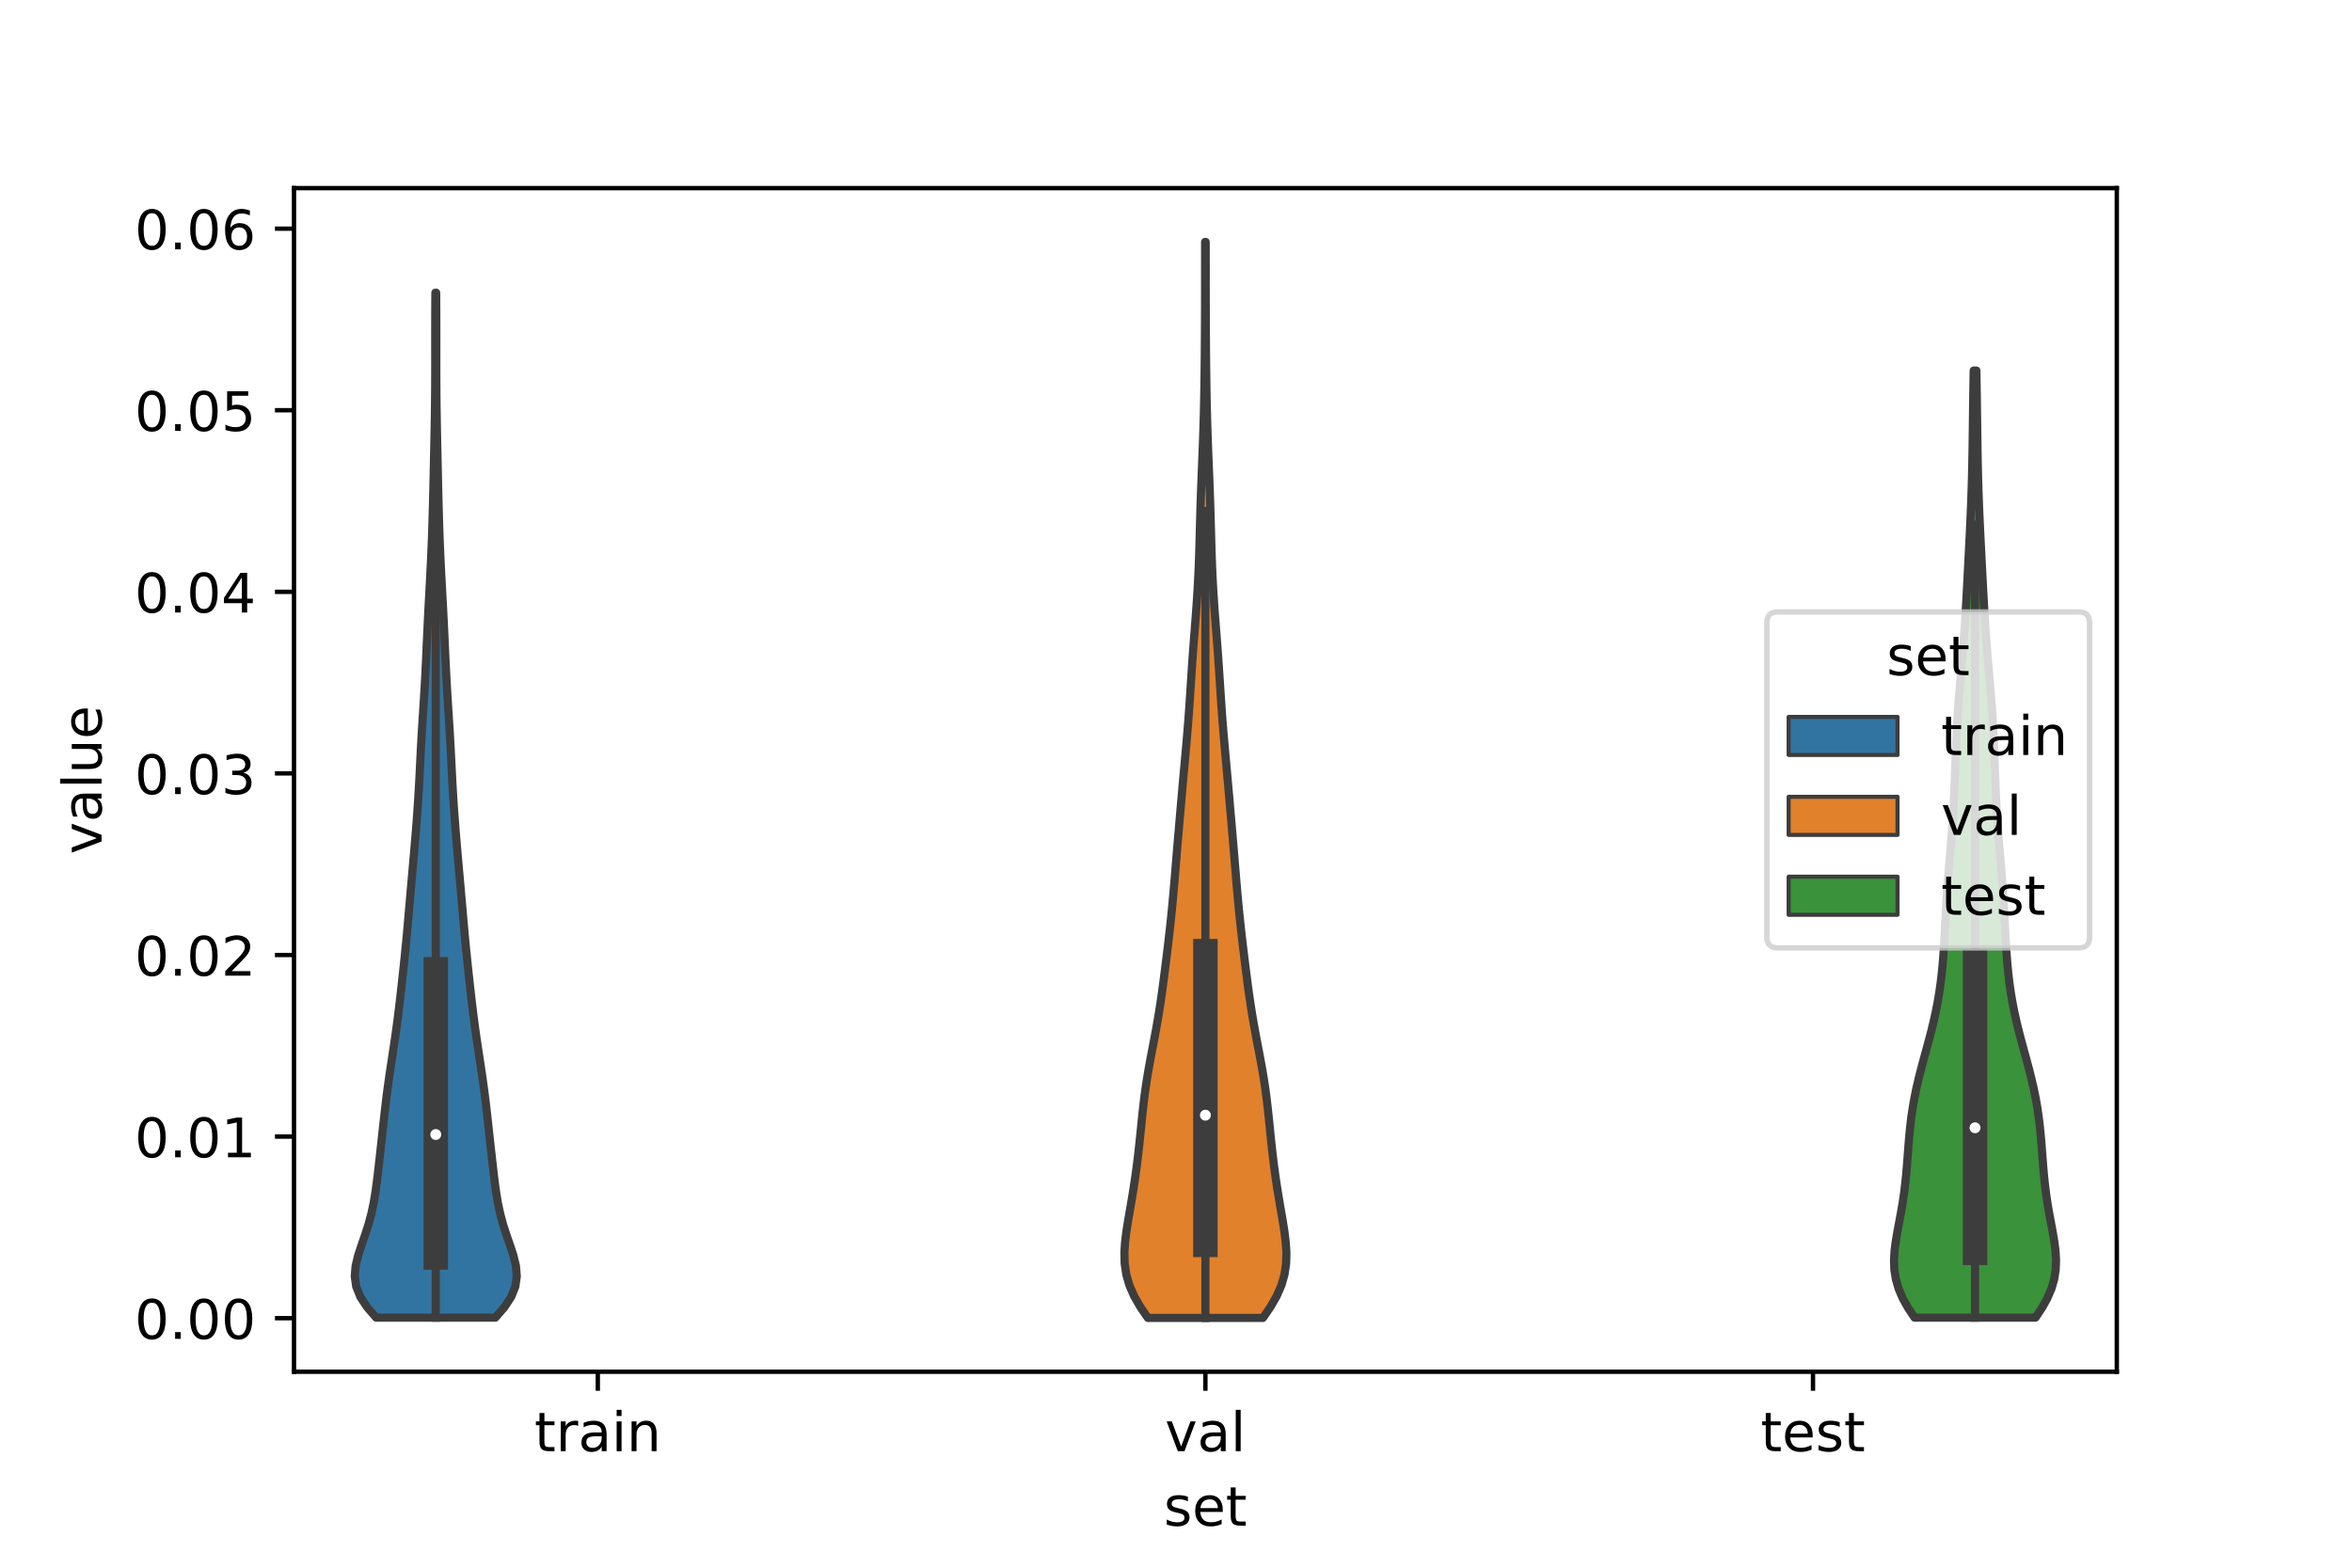 <?xml version="1.0" encoding="utf-8" standalone="no"?>
<!DOCTYPE svg PUBLIC "-//W3C//DTD SVG 1.1//EN"
  "http://www.w3.org/Graphics/SVG/1.1/DTD/svg11.dtd">
<!-- Created with matplotlib (https://matplotlib.org/) -->
<svg height="288pt" version="1.1" viewBox="0 0 432 288" width="432pt" xmlns="http://www.w3.org/2000/svg" xmlns:xlink="http://www.w3.org/1999/xlink">
 <defs>
  <style type="text/css">*{stroke-linecap:butt;stroke-linejoin:round;}</style>
 </defs>
 <g id="figure_1">
  <g id="patch_1">
   <path d="M 0 288 
L 432 288 
L 432 0 
L 0 0 
z
" style="fill:#ffffff;"/>
  </g>
  <g id="axes_1">
   <g id="patch_2">
    <path d="M 54 252 
L 388.8 252 
L 388.8 34.56 
L 54 34.56 
z
" style="fill:#ffffff;"/>
   </g>
   <g id="PolyCollection_1">
    <defs>
     <path d="M 90.984 -45.935 
L 69.096 -45.935 
L 67.446 -47.837 
L 66.193 -49.739 
L 65.429 -51.641 
L 65.16 -53.543 
L 65.318 -55.445 
L 65.778 -57.347 
L 66.403 -59.248 
L 67.065 -61.15 
L 67.676 -63.052 
L 68.19 -64.954 
L 68.601 -66.856 
L 68.924 -68.758 
L 69.189 -70.66 
L 69.421 -72.562 
L 69.639 -74.464 
L 69.851 -76.366 
L 70.061 -78.268 
L 70.269 -80.17 
L 70.477 -82.072 
L 70.69 -83.974 
L 70.914 -85.876 
L 71.156 -87.778 
L 71.417 -89.68 
L 71.695 -91.582 
L 71.984 -93.484 
L 72.274 -95.386 
L 72.556 -97.288 
L 72.824 -99.19 
L 73.075 -101.092 
L 73.31 -102.994 
L 73.533 -104.896 
L 73.747 -106.798 
L 73.956 -108.7 
L 74.161 -110.602 
L 74.358 -112.504 
L 74.548 -114.406 
L 74.728 -116.308 
L 74.899 -118.21 
L 75.065 -120.112 
L 75.23 -122.014 
L 75.396 -123.916 
L 75.564 -125.818 
L 75.733 -127.72 
L 75.902 -129.622 
L 76.068 -131.524 
L 76.23 -133.426 
L 76.386 -135.328 
L 76.535 -137.23 
L 76.674 -139.132 
L 76.802 -141.034 
L 76.918 -142.936 
L 77.022 -144.838 
L 77.119 -146.74 
L 77.213 -148.642 
L 77.31 -150.544 
L 77.414 -152.446 
L 77.527 -154.348 
L 77.647 -156.25 
L 77.77 -158.152 
L 77.89 -160.054 
L 78.005 -161.956 
L 78.11 -163.858 
L 78.206 -165.76 
L 78.295 -167.662 
L 78.381 -169.564 
L 78.467 -171.466 
L 78.556 -173.368 
L 78.65 -175.27 
L 78.75 -177.172 
L 78.853 -179.074 
L 78.956 -180.976 
L 79.057 -182.878 
L 79.151 -184.78 
L 79.237 -186.682 
L 79.314 -188.584 
L 79.382 -190.486 
L 79.443 -192.388 
L 79.497 -194.29 
L 79.546 -196.192 
L 79.592 -198.094 
L 79.636 -199.996 
L 79.677 -201.898 
L 79.718 -203.8 
L 79.759 -205.702 
L 79.798 -207.604 
L 79.835 -209.506 
L 79.868 -211.408 
L 79.896 -213.31 
L 79.917 -215.212 
L 79.931 -217.114 
L 79.939 -219.016 
L 79.942 -220.918 
L 79.941 -222.82 
L 79.94 -224.722 
L 79.94 -226.624 
L 79.942 -228.526 
L 79.948 -230.428 
L 79.956 -232.33 
L 79.968 -234.232 
L 80.112 -234.232 
L 80.112 -234.232 
L 80.124 -232.33 
L 80.132 -230.428 
L 80.138 -228.526 
L 80.14 -226.624 
L 80.14 -224.722 
L 80.139 -222.82 
L 80.138 -220.918 
L 80.141 -219.016 
L 80.149 -217.114 
L 80.163 -215.212 
L 80.184 -213.31 
L 80.212 -211.408 
L 80.245 -209.506 
L 80.282 -207.604 
L 80.321 -205.702 
L 80.362 -203.8 
L 80.403 -201.898 
L 80.444 -199.996 
L 80.488 -198.094 
L 80.534 -196.192 
L 80.583 -194.29 
L 80.637 -192.388 
L 80.698 -190.486 
L 80.766 -188.584 
L 80.843 -186.682 
L 80.929 -184.78 
L 81.023 -182.878 
L 81.124 -180.976 
L 81.227 -179.074 
L 81.33 -177.172 
L 81.43 -175.27 
L 81.524 -173.368 
L 81.613 -171.466 
L 81.699 -169.564 
L 81.785 -167.662 
L 81.874 -165.76 
L 81.97 -163.858 
L 82.075 -161.956 
L 82.19 -160.054 
L 82.31 -158.152 
L 82.433 -156.25 
L 82.553 -154.348 
L 82.666 -152.446 
L 82.77 -150.544 
L 82.867 -148.642 
L 82.961 -146.74 
L 83.058 -144.838 
L 83.162 -142.936 
L 83.278 -141.034 
L 83.406 -139.132 
L 83.545 -137.23 
L 83.694 -135.328 
L 83.85 -133.426 
L 84.012 -131.524 
L 84.178 -129.622 
L 84.347 -127.72 
L 84.516 -125.818 
L 84.684 -123.916 
L 84.85 -122.014 
L 85.015 -120.112 
L 85.181 -118.21 
L 85.352 -116.308 
L 85.532 -114.406 
L 85.722 -112.504 
L 85.919 -110.602 
L 86.124 -108.7 
L 86.333 -106.798 
L 86.547 -104.896 
L 86.77 -102.994 
L 87.005 -101.092 
L 87.256 -99.19 
L 87.524 -97.288 
L 87.806 -95.386 
L 88.096 -93.484 
L 88.385 -91.582 
L 88.663 -89.68 
L 88.924 -87.778 
L 89.166 -85.876 
L 89.39 -83.974 
L 89.603 -82.072 
L 89.811 -80.17 
L 90.019 -78.268 
L 90.229 -76.366 
L 90.441 -74.464 
L 90.659 -72.562 
L 90.891 -70.66 
L 91.156 -68.758 
L 91.479 -66.856 
L 91.89 -64.954 
L 92.404 -63.052 
L 93.015 -61.15 
L 93.677 -59.248 
L 94.302 -57.347 
L 94.762 -55.445 
L 94.92 -53.543 
L 94.651 -51.641 
L 93.887 -49.739 
L 92.634 -47.837 
L 90.984 -45.935 
z
" id="m27dd9575d5" style="stroke:#3d3d3d;stroke-width:1.5;"/>
    </defs>
    <g clip-path="url(#p4fba7ca735)">
     <use style="fill:#3274a1;stroke:#3d3d3d;stroke-width:1.5;" x="0" xlink:href="#m27dd9575d5" y="288"/>
    </g>
   </g>
   <g id="PolyCollection_2">
    <defs>
     <path d="M 231.968 -45.884 
L 210.832 -45.884 
L 209.463 -47.88 
L 208.315 -49.877 
L 207.443 -51.874 
L 206.867 -53.87 
L 206.573 -55.867 
L 206.52 -57.864 
L 206.65 -59.86 
L 206.902 -61.857 
L 207.221 -63.854 
L 207.564 -65.851 
L 207.905 -67.847 
L 208.228 -69.844 
L 208.526 -71.841 
L 208.797 -73.837 
L 209.043 -75.834 
L 209.266 -77.831 
L 209.473 -79.827 
L 209.673 -81.824 
L 209.88 -83.821 
L 210.109 -85.818 
L 210.37 -87.814 
L 210.67 -89.811 
L 211.007 -91.808 
L 211.374 -93.804 
L 211.755 -95.801 
L 212.134 -97.798 
L 212.499 -99.794 
L 212.839 -101.791 
L 213.151 -103.788 
L 213.439 -105.784 
L 213.708 -107.781 
L 213.964 -109.778 
L 214.213 -111.775 
L 214.456 -113.771 
L 214.692 -115.768 
L 214.918 -117.765 
L 215.13 -119.761 
L 215.328 -121.758 
L 215.512 -123.755 
L 215.685 -125.751 
L 215.852 -127.748 
L 216.016 -129.745 
L 216.182 -131.741 
L 216.351 -133.738 
L 216.522 -135.735 
L 216.694 -137.732 
L 216.868 -139.728 
L 217.042 -141.725 
L 217.218 -143.722 
L 217.397 -145.718 
L 217.578 -147.715 
L 217.759 -149.712 
L 217.937 -151.708 
L 218.108 -153.705 
L 218.268 -155.702 
L 218.415 -157.699 
L 218.552 -159.695 
L 218.682 -161.692 
L 218.811 -163.689 
L 218.943 -165.685 
L 219.083 -167.682 
L 219.232 -169.679 
L 219.386 -171.675 
L 219.542 -173.672 
L 219.694 -175.669 
L 219.835 -177.665 
L 219.962 -179.662 
L 220.071 -181.659 
L 220.162 -183.656 
L 220.236 -185.652 
L 220.299 -187.649 
L 220.354 -189.646 
L 220.407 -191.642 
L 220.463 -193.639 
L 220.524 -195.636 
L 220.593 -197.632 
L 220.668 -199.629 
L 220.748 -201.626 
L 220.829 -203.622 
L 220.908 -205.619 
L 220.981 -207.616 
L 221.047 -209.613 
L 221.105 -211.609 
L 221.153 -213.606 
L 221.193 -215.603 
L 221.225 -217.599 
L 221.252 -219.596 
L 221.274 -221.593 
L 221.292 -223.589 
L 221.307 -225.586 
L 221.319 -227.583 
L 221.328 -229.58 
L 221.335 -231.576 
L 221.34 -233.573 
L 221.342 -235.57 
L 221.343 -237.566 
L 221.344 -239.563 
L 221.345 -241.56 
L 221.347 -243.556 
L 221.453 -243.556 
L 221.453 -243.556 
L 221.455 -241.56 
L 221.456 -239.563 
L 221.457 -237.566 
L 221.458 -235.57 
L 221.46 -233.573 
L 221.465 -231.576 
L 221.472 -229.58 
L 221.481 -227.583 
L 221.493 -225.586 
L 221.508 -223.589 
L 221.526 -221.593 
L 221.548 -219.596 
L 221.575 -217.599 
L 221.607 -215.603 
L 221.647 -213.606 
L 221.695 -211.609 
L 221.753 -209.613 
L 221.819 -207.616 
L 221.892 -205.619 
L 221.971 -203.622 
L 222.052 -201.626 
L 222.132 -199.629 
L 222.207 -197.632 
L 222.276 -195.636 
L 222.337 -193.639 
L 222.393 -191.642 
L 222.446 -189.646 
L 222.501 -187.649 
L 222.564 -185.652 
L 222.638 -183.656 
L 222.729 -181.659 
L 222.838 -179.662 
L 222.965 -177.665 
L 223.106 -175.669 
L 223.258 -173.672 
L 223.414 -171.675 
L 223.568 -169.679 
L 223.717 -167.682 
L 223.857 -165.685 
L 223.989 -163.689 
L 224.118 -161.692 
L 224.248 -159.695 
L 224.385 -157.699 
L 224.532 -155.702 
L 224.692 -153.705 
L 224.863 -151.708 
L 225.041 -149.712 
L 225.222 -147.715 
L 225.403 -145.718 
L 225.582 -143.722 
L 225.758 -141.725 
L 225.932 -139.728 
L 226.106 -137.732 
L 226.278 -135.735 
L 226.449 -133.738 
L 226.618 -131.741 
L 226.784 -129.745 
L 226.948 -127.748 
L 227.115 -125.751 
L 227.288 -123.755 
L 227.472 -121.758 
L 227.67 -119.761 
L 227.882 -117.765 
L 228.108 -115.768 
L 228.344 -113.771 
L 228.587 -111.775 
L 228.836 -109.778 
L 229.092 -107.781 
L 229.361 -105.784 
L 229.649 -103.788 
L 229.961 -101.791 
L 230.301 -99.794 
L 230.666 -97.798 
L 231.045 -95.801 
L 231.426 -93.804 
L 231.793 -91.808 
L 232.13 -89.811 
L 232.43 -87.814 
L 232.691 -85.818 
L 232.92 -83.821 
L 233.127 -81.824 
L 233.327 -79.827 
L 233.534 -77.831 
L 233.757 -75.834 
L 234.003 -73.837 
L 234.274 -71.841 
L 234.572 -69.844 
L 234.895 -67.847 
L 235.236 -65.851 
L 235.579 -63.854 
L 235.898 -61.857 
L 236.15 -59.86 
L 236.28 -57.864 
L 236.227 -55.867 
L 235.933 -53.87 
L 235.357 -51.874 
L 234.485 -49.877 
L 233.337 -47.88 
L 231.968 -45.884 
z
" id="m89bf89eda4" style="stroke:#3d3d3d;stroke-width:1.5;"/>
    </defs>
    <g clip-path="url(#p4fba7ca735)">
     <use style="fill:#e1812c;stroke:#3d3d3d;stroke-width:1.5;" x="0" xlink:href="#m89bf89eda4" y="288"/>
    </g>
   </g>
   <g id="PolyCollection_3">
    <defs>
     <path d="M 373.864 -45.934 
L 351.656 -45.934 
L 350.483 -47.691 
L 349.499 -49.449 
L 348.742 -51.207 
L 348.227 -52.964 
L 347.948 -54.722 
L 347.88 -56.479 
L 347.982 -58.237 
L 348.207 -59.994 
L 348.507 -61.752 
L 348.837 -63.509 
L 349.164 -65.267 
L 349.463 -67.024 
L 349.723 -68.782 
L 349.939 -70.54 
L 350.117 -72.297 
L 350.266 -74.055 
L 350.4 -75.812 
L 350.534 -77.57 
L 350.682 -79.327 
L 350.856 -81.085 
L 351.069 -82.842 
L 351.328 -84.6 
L 351.639 -86.357 
L 352 -88.115 
L 352.409 -89.873 
L 352.855 -91.63 
L 353.326 -93.388 
L 353.809 -95.145 
L 354.286 -96.903 
L 354.744 -98.66 
L 355.171 -100.418 
L 355.559 -102.175 
L 355.901 -103.933 
L 356.196 -105.69 
L 356.446 -107.448 
L 356.653 -109.206 
L 356.822 -110.963 
L 356.961 -112.721 
L 357.076 -114.478 
L 357.175 -116.236 
L 357.266 -117.993 
L 357.356 -119.751 
L 357.452 -121.508 
L 357.56 -123.266 
L 357.68 -125.024 
L 357.813 -126.781 
L 357.957 -128.539 
L 358.107 -130.296 
L 358.258 -132.054 
L 358.405 -133.811 
L 358.543 -135.569 
L 358.667 -137.326 
L 358.777 -139.084 
L 358.871 -140.841 
L 358.952 -142.599 
L 359.022 -144.357 
L 359.085 -146.114 
L 359.146 -147.872 
L 359.21 -149.629 
L 359.281 -151.387 
L 359.362 -153.144 
L 359.458 -154.902 
L 359.568 -156.659 
L 359.693 -158.417 
L 359.83 -160.174 
L 359.978 -161.932 
L 360.13 -163.69 
L 360.284 -165.447 
L 360.435 -167.205 
L 360.579 -168.962 
L 360.715 -170.72 
L 360.84 -172.477 
L 360.956 -174.235 
L 361.063 -175.992 
L 361.163 -177.75 
L 361.259 -179.507 
L 361.352 -181.265 
L 361.443 -183.023 
L 361.534 -184.78 
L 361.624 -186.538 
L 361.713 -188.295 
L 361.8 -190.053 
L 361.884 -191.81 
L 361.963 -193.568 
L 362.035 -195.325 
L 362.1 -197.083 
L 362.157 -198.841 
L 362.206 -200.598 
L 362.247 -202.356 
L 362.281 -204.113 
L 362.31 -205.871 
L 362.335 -207.628 
L 362.357 -209.386 
L 362.38 -211.143 
L 362.403 -212.901 
L 362.427 -214.658 
L 362.454 -216.416 
L 362.484 -218.174 
L 362.515 -219.931 
L 363.005 -219.931 
L 363.005 -219.931 
L 363.036 -218.174 
L 363.066 -216.416 
L 363.093 -214.658 
L 363.117 -212.901 
L 363.14 -211.143 
L 363.163 -209.386 
L 363.185 -207.628 
L 363.21 -205.871 
L 363.239 -204.113 
L 363.273 -202.356 
L 363.314 -200.598 
L 363.363 -198.841 
L 363.42 -197.083 
L 363.485 -195.325 
L 363.557 -193.568 
L 363.636 -191.81 
L 363.72 -190.053 
L 363.807 -188.295 
L 363.896 -186.538 
L 363.986 -184.78 
L 364.077 -183.023 
L 364.168 -181.265 
L 364.261 -179.507 
L 364.357 -177.75 
L 364.457 -175.992 
L 364.564 -174.235 
L 364.68 -172.477 
L 364.805 -170.72 
L 364.941 -168.962 
L 365.085 -167.205 
L 365.236 -165.447 
L 365.39 -163.69 
L 365.542 -161.932 
L 365.69 -160.174 
L 365.827 -158.417 
L 365.952 -156.659 
L 366.062 -154.902 
L 366.158 -153.144 
L 366.239 -151.387 
L 366.31 -149.629 
L 366.374 -147.872 
L 366.435 -146.114 
L 366.498 -144.357 
L 366.568 -142.599 
L 366.649 -140.841 
L 366.743 -139.084 
L 366.853 -137.326 
L 366.977 -135.569 
L 367.115 -133.811 
L 367.262 -132.054 
L 367.413 -130.296 
L 367.563 -128.539 
L 367.707 -126.781 
L 367.84 -125.024 
L 367.96 -123.266 
L 368.068 -121.508 
L 368.164 -119.751 
L 368.254 -117.993 
L 368.345 -116.236 
L 368.444 -114.478 
L 368.559 -112.721 
L 368.698 -110.963 
L 368.867 -109.206 
L 369.074 -107.448 
L 369.324 -105.69 
L 369.619 -103.933 
L 369.961 -102.175 
L 370.349 -100.418 
L 370.776 -98.66 
L 371.234 -96.903 
L 371.711 -95.145 
L 372.194 -93.388 
L 372.665 -91.63 
L 373.111 -89.873 
L 373.52 -88.115 
L 373.881 -86.357 
L 374.192 -84.6 
L 374.451 -82.842 
L 374.664 -81.085 
L 374.838 -79.327 
L 374.986 -77.57 
L 375.12 -75.812 
L 375.254 -74.055 
L 375.403 -72.297 
L 375.581 -70.54 
L 375.797 -68.782 
L 376.057 -67.024 
L 376.356 -65.267 
L 376.683 -63.509 
L 377.013 -61.752 
L 377.313 -59.994 
L 377.538 -58.237 
L 377.64 -56.479 
L 377.572 -54.722 
L 377.293 -52.964 
L 376.778 -51.207 
L 376.021 -49.449 
L 375.037 -47.691 
L 373.864 -45.934 
z
" id="m77e94c2064" style="stroke:#3d3d3d;stroke-width:1.5;"/>
    </defs>
    <g clip-path="url(#p4fba7ca735)">
     <use style="fill:#3a923a;stroke:#3d3d3d;stroke-width:1.5;" x="0" xlink:href="#m77e94c2064" y="288"/>
    </g>
   </g>
   <g id="patch_3">
    <path clip-path="url(#p4fba7ca735)" d="M 109.8 242.16 
L 109.8 242.16 
L 109.8 242.16 
L 109.8 242.16 
z
" style="fill:#3274a1;stroke:#3d3d3d;stroke-linejoin:miter;stroke-width:0.75;"/>
   </g>
   <g id="patch_4">
    <path clip-path="url(#p4fba7ca735)" d="M 109.8 242.16 
L 109.8 242.16 
L 109.8 242.16 
L 109.8 242.16 
z
" style="fill:#e1812c;stroke:#3d3d3d;stroke-linejoin:miter;stroke-width:0.75;"/>
   </g>
   <g id="patch_5">
    <path clip-path="url(#p4fba7ca735)" d="M 109.8 242.16 
L 109.8 242.16 
L 109.8 242.16 
L 109.8 242.16 
z
" style="fill:#3a923a;stroke:#3d3d3d;stroke-linejoin:miter;stroke-width:0.75;"/>
   </g>
   <g id="matplotlib.axis_1">
    <g id="xtick_1">
     <g id="line2d_1">
      <defs>
       <path d="M 0 0 
L 0 3.5 
" id="mb12ca57a67" style="stroke:#000000;stroke-width:0.8;"/>
      </defs>
      <g>
       <use style="stroke:#000000;stroke-width:0.8;" x="109.8" xlink:href="#mb12ca57a67" y="252"/>
      </g>
     </g>
     <g id="text_1">
      <!-- train -->
      <g transform="translate(98.162 266.598)scale(0.1 -0.1)">
       <defs>
        <path d="M 18.312 70.219 
L 18.312 54.688 
L 36.812 54.688 
L 36.812 47.703 
L 18.312 47.703 
L 18.312 18.016 
Q 18.312 11.328 20.141 9.422 
Q 21.969 7.516 27.594 7.516 
L 36.812 7.516 
L 36.812 0 
L 27.594 0 
Q 17.188 0 13.234 3.875 
Q 9.281 7.766 9.281 18.016 
L 9.281 47.703 
L 2.688 47.703 
L 2.688 54.688 
L 9.281 54.688 
L 9.281 70.219 
z
" id="DejaVuSans-116"/>
        <path d="M 41.109 46.297 
Q 39.594 47.172 37.812 47.578 
Q 36.031 48 33.891 48 
Q 26.266 48 22.188 43.047 
Q 18.109 38.094 18.109 28.812 
L 18.109 0 
L 9.078 0 
L 9.078 54.688 
L 18.109 54.688 
L 18.109 46.188 
Q 20.953 51.172 25.484 53.578 
Q 30.031 56 36.531 56 
Q 37.453 56 38.578 55.875 
Q 39.703 55.766 41.062 55.516 
z
" id="DejaVuSans-114"/>
        <path d="M 34.281 27.484 
Q 23.391 27.484 19.188 25 
Q 14.984 22.516 14.984 16.5 
Q 14.984 11.719 18.141 8.906 
Q 21.297 6.109 26.703 6.109 
Q 34.188 6.109 38.703 11.406 
Q 43.219 16.703 43.219 25.484 
L 43.219 27.484 
z
M 52.203 31.203 
L 52.203 0 
L 43.219 0 
L 43.219 8.297 
Q 40.141 3.328 35.547 0.953 
Q 30.953 -1.422 24.312 -1.422 
Q 15.922 -1.422 10.953 3.297 
Q 6 8.016 6 15.922 
Q 6 25.141 12.172 29.828 
Q 18.359 34.516 30.609 34.516 
L 43.219 34.516 
L 43.219 35.406 
Q 43.219 41.609 39.141 45 
Q 35.062 48.391 27.688 48.391 
Q 23 48.391 18.547 47.266 
Q 14.109 46.141 10.016 43.891 
L 10.016 52.203 
Q 14.938 54.109 19.578 55.047 
Q 24.219 56 28.609 56 
Q 40.484 56 46.344 49.844 
Q 52.203 43.703 52.203 31.203 
z
" id="DejaVuSans-97"/>
        <path d="M 9.422 54.688 
L 18.406 54.688 
L 18.406 0 
L 9.422 0 
z
M 9.422 75.984 
L 18.406 75.984 
L 18.406 64.594 
L 9.422 64.594 
z
" id="DejaVuSans-105"/>
        <path d="M 54.891 33.016 
L 54.891 0 
L 45.906 0 
L 45.906 32.719 
Q 45.906 40.484 42.875 44.328 
Q 39.844 48.188 33.797 48.188 
Q 26.516 48.188 22.312 43.547 
Q 18.109 38.922 18.109 30.906 
L 18.109 0 
L 9.078 0 
L 9.078 54.688 
L 18.109 54.688 
L 18.109 46.188 
Q 21.344 51.125 25.703 53.562 
Q 30.078 56 35.797 56 
Q 45.219 56 50.047 50.172 
Q 54.891 44.344 54.891 33.016 
z
" id="DejaVuSans-110"/>
       </defs>
       <use xlink:href="#DejaVuSans-116"/>
       <use x="39.209" xlink:href="#DejaVuSans-114"/>
       <use x="80.322" xlink:href="#DejaVuSans-97"/>
       <use x="141.602" xlink:href="#DejaVuSans-105"/>
       <use x="169.385" xlink:href="#DejaVuSans-110"/>
      </g>
     </g>
    </g>
    <g id="xtick_2">
     <g id="line2d_2">
      <g>
       <use style="stroke:#000000;stroke-width:0.8;" x="221.4" xlink:href="#mb12ca57a67" y="252"/>
      </g>
     </g>
     <g id="text_2">
      <!-- val -->
      <g transform="translate(213.988 266.598)scale(0.1 -0.1)">
       <defs>
        <path d="M 2.984 54.688 
L 12.5 54.688 
L 29.594 8.797 
L 46.688 54.688 
L 56.203 54.688 
L 35.688 0 
L 23.484 0 
z
" id="DejaVuSans-118"/>
        <path d="M 9.422 75.984 
L 18.406 75.984 
L 18.406 0 
L 9.422 0 
z
" id="DejaVuSans-108"/>
       </defs>
       <use xlink:href="#DejaVuSans-118"/>
       <use x="59.18" xlink:href="#DejaVuSans-97"/>
       <use x="120.459" xlink:href="#DejaVuSans-108"/>
      </g>
     </g>
    </g>
    <g id="xtick_3">
     <g id="line2d_3">
      <g>
       <use style="stroke:#000000;stroke-width:0.8;" x="333" xlink:href="#mb12ca57a67" y="252"/>
      </g>
     </g>
     <g id="text_3">
      <!-- test -->
      <g transform="translate(323.398 266.598)scale(0.1 -0.1)">
       <defs>
        <path d="M 56.203 29.594 
L 56.203 25.203 
L 14.891 25.203 
Q 15.484 15.922 20.484 11.062 
Q 25.484 6.203 34.422 6.203 
Q 39.594 6.203 44.453 7.469 
Q 49.312 8.734 54.109 11.281 
L 54.109 2.781 
Q 49.266 0.734 44.188 -0.344 
Q 39.109 -1.422 33.891 -1.422 
Q 20.797 -1.422 13.156 6.188 
Q 5.516 13.812 5.516 26.812 
Q 5.516 40.234 12.766 48.109 
Q 20.016 56 32.328 56 
Q 43.359 56 49.781 48.891 
Q 56.203 41.797 56.203 29.594 
z
M 47.219 32.234 
Q 47.125 39.594 43.094 43.984 
Q 39.062 48.391 32.422 48.391 
Q 24.906 48.391 20.391 44.141 
Q 15.875 39.891 15.188 32.172 
z
" id="DejaVuSans-101"/>
        <path d="M 44.281 53.078 
L 44.281 44.578 
Q 40.484 46.531 36.375 47.5 
Q 32.281 48.484 27.875 48.484 
Q 21.188 48.484 17.844 46.438 
Q 14.5 44.391 14.5 40.281 
Q 14.5 37.156 16.891 35.375 
Q 19.281 33.594 26.516 31.984 
L 29.594 31.297 
Q 39.156 29.25 43.188 25.516 
Q 47.219 21.781 47.219 15.094 
Q 47.219 7.469 41.188 3.016 
Q 35.156 -1.422 24.609 -1.422 
Q 20.219 -1.422 15.453 -0.562 
Q 10.688 0.297 5.422 2 
L 5.422 11.281 
Q 10.406 8.688 15.234 7.391 
Q 20.062 6.109 24.812 6.109 
Q 31.156 6.109 34.562 8.281 
Q 37.984 10.453 37.984 14.406 
Q 37.984 18.062 35.516 20.016 
Q 33.062 21.969 24.703 23.781 
L 21.578 24.516 
Q 13.234 26.266 9.516 29.906 
Q 5.812 33.547 5.812 39.891 
Q 5.812 47.609 11.281 51.797 
Q 16.75 56 26.812 56 
Q 31.781 56 36.172 55.266 
Q 40.578 54.547 44.281 53.078 
z
" id="DejaVuSans-115"/>
       </defs>
       <use xlink:href="#DejaVuSans-116"/>
       <use x="39.209" xlink:href="#DejaVuSans-101"/>
       <use x="100.732" xlink:href="#DejaVuSans-115"/>
       <use x="152.832" xlink:href="#DejaVuSans-116"/>
      </g>
     </g>
    </g>
    <g id="text_4">
     <!-- set -->
     <g transform="translate(213.759 280.277)scale(0.1 -0.1)">
      <use xlink:href="#DejaVuSans-115"/>
      <use x="52.1" xlink:href="#DejaVuSans-101"/>
      <use x="113.623" xlink:href="#DejaVuSans-116"/>
     </g>
    </g>
   </g>
   <g id="matplotlib.axis_2">
    <g id="ytick_1">
     <g id="line2d_4">
      <defs>
       <path d="M 0 0 
L -3.5 0 
" id="m1402b813a4" style="stroke:#000000;stroke-width:0.8;"/>
      </defs>
      <g>
       <use style="stroke:#000000;stroke-width:0.8;" x="54" xlink:href="#m1402b813a4" y="242.16"/>
      </g>
     </g>
     <g id="text_5">
      <!-- 0.00 -->
      <g transform="translate(24.734 245.959)scale(0.1 -0.1)">
       <defs>
        <path d="M 31.781 66.406 
Q 24.172 66.406 20.328 58.906 
Q 16.5 51.422 16.5 36.375 
Q 16.5 21.391 20.328 13.891 
Q 24.172 6.391 31.781 6.391 
Q 39.453 6.391 43.281 13.891 
Q 47.125 21.391 47.125 36.375 
Q 47.125 51.422 43.281 58.906 
Q 39.453 66.406 31.781 66.406 
z
M 31.781 74.219 
Q 44.047 74.219 50.516 64.516 
Q 56.984 54.828 56.984 36.375 
Q 56.984 17.969 50.516 8.266 
Q 44.047 -1.422 31.781 -1.422 
Q 19.531 -1.422 13.062 8.266 
Q 6.594 17.969 6.594 36.375 
Q 6.594 54.828 13.062 64.516 
Q 19.531 74.219 31.781 74.219 
z
" id="DejaVuSans-48"/>
        <path d="M 10.688 12.406 
L 21 12.406 
L 21 0 
L 10.688 0 
z
" id="DejaVuSans-46"/>
       </defs>
       <use xlink:href="#DejaVuSans-48"/>
       <use x="63.623" xlink:href="#DejaVuSans-46"/>
       <use x="95.41" xlink:href="#DejaVuSans-48"/>
       <use x="159.033" xlink:href="#DejaVuSans-48"/>
      </g>
     </g>
    </g>
    <g id="ytick_2">
     <g id="line2d_5">
      <g>
       <use style="stroke:#000000;stroke-width:0.8;" x="54" xlink:href="#m1402b813a4" y="208.801"/>
      </g>
     </g>
     <g id="text_6">
      <!-- 0.01 -->
      <g transform="translate(24.734 212.601)scale(0.1 -0.1)">
       <defs>
        <path d="M 12.406 8.297 
L 28.516 8.297 
L 28.516 63.922 
L 10.984 60.406 
L 10.984 69.391 
L 28.422 72.906 
L 38.281 72.906 
L 38.281 8.297 
L 54.391 8.297 
L 54.391 0 
L 12.406 0 
z
" id="DejaVuSans-49"/>
       </defs>
       <use xlink:href="#DejaVuSans-48"/>
       <use x="63.623" xlink:href="#DejaVuSans-46"/>
       <use x="95.41" xlink:href="#DejaVuSans-48"/>
       <use x="159.033" xlink:href="#DejaVuSans-49"/>
      </g>
     </g>
    </g>
    <g id="ytick_3">
     <g id="line2d_6">
      <g>
       <use style="stroke:#000000;stroke-width:0.8;" x="54" xlink:href="#m1402b813a4" y="175.443"/>
      </g>
     </g>
     <g id="text_7">
      <!-- 0.02 -->
      <g transform="translate(24.734 179.242)scale(0.1 -0.1)">
       <defs>
        <path d="M 19.188 8.297 
L 53.609 8.297 
L 53.609 0 
L 7.328 0 
L 7.328 8.297 
Q 12.938 14.109 22.625 23.891 
Q 32.328 33.688 34.812 36.531 
Q 39.547 41.844 41.422 45.531 
Q 43.312 49.219 43.312 52.781 
Q 43.312 58.594 39.234 62.25 
Q 35.156 65.922 28.609 65.922 
Q 23.969 65.922 18.812 64.312 
Q 13.672 62.703 7.812 59.422 
L 7.812 69.391 
Q 13.766 71.781 18.938 73 
Q 24.125 74.219 28.422 74.219 
Q 39.75 74.219 46.484 68.547 
Q 53.219 62.891 53.219 53.422 
Q 53.219 48.922 51.531 44.891 
Q 49.859 40.875 45.406 35.406 
Q 44.188 33.984 37.641 27.219 
Q 31.109 20.453 19.188 8.297 
z
" id="DejaVuSans-50"/>
       </defs>
       <use xlink:href="#DejaVuSans-48"/>
       <use x="63.623" xlink:href="#DejaVuSans-46"/>
       <use x="95.41" xlink:href="#DejaVuSans-48"/>
       <use x="159.033" xlink:href="#DejaVuSans-50"/>
      </g>
     </g>
    </g>
    <g id="ytick_4">
     <g id="line2d_7">
      <g>
       <use style="stroke:#000000;stroke-width:0.8;" x="54" xlink:href="#m1402b813a4" y="142.084"/>
      </g>
     </g>
     <g id="text_8">
      <!-- 0.03 -->
      <g transform="translate(24.734 145.883)scale(0.1 -0.1)">
       <defs>
        <path d="M 40.578 39.312 
Q 47.656 37.797 51.625 33 
Q 55.609 28.219 55.609 21.188 
Q 55.609 10.406 48.188 4.484 
Q 40.766 -1.422 27.094 -1.422 
Q 22.516 -1.422 17.656 -0.516 
Q 12.797 0.391 7.625 2.203 
L 7.625 11.719 
Q 11.719 9.328 16.594 8.109 
Q 21.484 6.891 26.812 6.891 
Q 36.078 6.891 40.938 10.547 
Q 45.797 14.203 45.797 21.188 
Q 45.797 27.641 41.281 31.266 
Q 36.766 34.906 28.719 34.906 
L 20.219 34.906 
L 20.219 43.016 
L 29.109 43.016 
Q 36.375 43.016 40.234 45.922 
Q 44.094 48.828 44.094 54.297 
Q 44.094 59.906 40.109 62.906 
Q 36.141 65.922 28.719 65.922 
Q 24.656 65.922 20.016 65.031 
Q 15.375 64.156 9.812 62.312 
L 9.812 71.094 
Q 15.438 72.656 20.344 73.438 
Q 25.25 74.219 29.594 74.219 
Q 40.828 74.219 47.359 69.109 
Q 53.906 64.016 53.906 55.328 
Q 53.906 49.266 50.438 45.094 
Q 46.969 40.922 40.578 39.312 
z
" id="DejaVuSans-51"/>
       </defs>
       <use xlink:href="#DejaVuSans-48"/>
       <use x="63.623" xlink:href="#DejaVuSans-46"/>
       <use x="95.41" xlink:href="#DejaVuSans-48"/>
       <use x="159.033" xlink:href="#DejaVuSans-51"/>
      </g>
     </g>
    </g>
    <g id="ytick_5">
     <g id="line2d_8">
      <g>
       <use style="stroke:#000000;stroke-width:0.8;" x="54" xlink:href="#m1402b813a4" y="108.725"/>
      </g>
     </g>
     <g id="text_9">
      <!-- 0.04 -->
      <g transform="translate(24.734 112.524)scale(0.1 -0.1)">
       <defs>
        <path d="M 37.797 64.312 
L 12.891 25.391 
L 37.797 25.391 
z
M 35.203 72.906 
L 47.609 72.906 
L 47.609 25.391 
L 58.016 25.391 
L 58.016 17.188 
L 47.609 17.188 
L 47.609 0 
L 37.797 0 
L 37.797 17.188 
L 4.891 17.188 
L 4.891 26.703 
z
" id="DejaVuSans-52"/>
       </defs>
       <use xlink:href="#DejaVuSans-48"/>
       <use x="63.623" xlink:href="#DejaVuSans-46"/>
       <use x="95.41" xlink:href="#DejaVuSans-48"/>
       <use x="159.033" xlink:href="#DejaVuSans-52"/>
      </g>
     </g>
    </g>
    <g id="ytick_6">
     <g id="line2d_9">
      <g>
       <use style="stroke:#000000;stroke-width:0.8;" x="54" xlink:href="#m1402b813a4" y="75.366"/>
      </g>
     </g>
     <g id="text_10">
      <!-- 0.05 -->
      <g transform="translate(24.734 79.165)scale(0.1 -0.1)">
       <defs>
        <path d="M 10.797 72.906 
L 49.516 72.906 
L 49.516 64.594 
L 19.828 64.594 
L 19.828 46.734 
Q 21.969 47.469 24.109 47.828 
Q 26.266 48.188 28.422 48.188 
Q 40.625 48.188 47.75 41.5 
Q 54.891 34.812 54.891 23.391 
Q 54.891 11.625 47.562 5.094 
Q 40.234 -1.422 26.906 -1.422 
Q 22.312 -1.422 17.547 -0.641 
Q 12.797 0.141 7.719 1.703 
L 7.719 11.625 
Q 12.109 9.234 16.797 8.062 
Q 21.484 6.891 26.703 6.891 
Q 35.156 6.891 40.078 11.328 
Q 45.016 15.766 45.016 23.391 
Q 45.016 31 40.078 35.438 
Q 35.156 39.891 26.703 39.891 
Q 22.75 39.891 18.812 39.016 
Q 14.891 38.141 10.797 36.281 
z
" id="DejaVuSans-53"/>
       </defs>
       <use xlink:href="#DejaVuSans-48"/>
       <use x="63.623" xlink:href="#DejaVuSans-46"/>
       <use x="95.41" xlink:href="#DejaVuSans-48"/>
       <use x="159.033" xlink:href="#DejaVuSans-53"/>
      </g>
     </g>
    </g>
    <g id="ytick_7">
     <g id="line2d_10">
      <g>
       <use style="stroke:#000000;stroke-width:0.8;" x="54" xlink:href="#m1402b813a4" y="42.007"/>
      </g>
     </g>
     <g id="text_11">
      <!-- 0.06 -->
      <g transform="translate(24.734 45.806)scale(0.1 -0.1)">
       <defs>
        <path d="M 33.016 40.375 
Q 26.375 40.375 22.484 35.828 
Q 18.609 31.297 18.609 23.391 
Q 18.609 15.531 22.484 10.953 
Q 26.375 6.391 33.016 6.391 
Q 39.656 6.391 43.531 10.953 
Q 47.406 15.531 47.406 23.391 
Q 47.406 31.297 43.531 35.828 
Q 39.656 40.375 33.016 40.375 
z
M 52.594 71.297 
L 52.594 62.312 
Q 48.875 64.062 45.094 64.984 
Q 41.312 65.922 37.594 65.922 
Q 27.828 65.922 22.672 59.328 
Q 17.531 52.734 16.797 39.406 
Q 19.672 43.656 24.016 45.922 
Q 28.375 48.188 33.594 48.188 
Q 44.578 48.188 50.953 41.516 
Q 57.328 34.859 57.328 23.391 
Q 57.328 12.156 50.688 5.359 
Q 44.047 -1.422 33.016 -1.422 
Q 20.359 -1.422 13.672 8.266 
Q 6.984 17.969 6.984 36.375 
Q 6.984 53.656 15.188 63.938 
Q 23.391 74.219 37.203 74.219 
Q 40.922 74.219 44.703 73.484 
Q 48.484 72.75 52.594 71.297 
z
" id="DejaVuSans-54"/>
       </defs>
       <use xlink:href="#DejaVuSans-48"/>
       <use x="63.623" xlink:href="#DejaVuSans-46"/>
       <use x="95.41" xlink:href="#DejaVuSans-48"/>
       <use x="159.033" xlink:href="#DejaVuSans-54"/>
      </g>
     </g>
    </g>
    <g id="text_12">
     <!-- value -->
     <g transform="translate(18.655 156.938)rotate(-90)scale(0.1 -0.1)">
      <defs>
       <path d="M 8.5 21.578 
L 8.5 54.688 
L 17.484 54.688 
L 17.484 21.922 
Q 17.484 14.156 20.5 10.266 
Q 23.531 6.391 29.594 6.391 
Q 36.859 6.391 41.078 11.031 
Q 45.312 15.672 45.312 23.688 
L 45.312 54.688 
L 54.297 54.688 
L 54.297 0 
L 45.312 0 
L 45.312 8.406 
Q 42.047 3.422 37.719 1 
Q 33.406 -1.422 27.688 -1.422 
Q 18.266 -1.422 13.375 4.438 
Q 8.5 10.297 8.5 21.578 
z
M 31.109 56 
z
" id="DejaVuSans-117"/>
      </defs>
      <use xlink:href="#DejaVuSans-118"/>
      <use x="59.18" xlink:href="#DejaVuSans-97"/>
      <use x="120.459" xlink:href="#DejaVuSans-108"/>
      <use x="148.242" xlink:href="#DejaVuSans-117"/>
      <use x="211.621" xlink:href="#DejaVuSans-101"/>
     </g>
    </g>
   </g>
   <g id="line2d_11">
    <path clip-path="url(#p4fba7ca735)" d="M 80.04 242.065 
L 80.04 98.956 
" style="fill:none;stroke:#3d3d3d;stroke-linecap:square;stroke-width:1.5;"/>
   </g>
   <g id="line2d_12">
    <path clip-path="url(#p4fba7ca735)" d="M 80.04 231.007 
L 80.04 178.079 
" style="fill:none;stroke:#3d3d3d;stroke-linecap:square;stroke-width:4.5;"/>
   </g>
   <g id="line2d_13">
    <path clip-path="url(#p4fba7ca735)" d="M 221.4 242.116 
L 221.4 93.865 
" style="fill:none;stroke:#3d3d3d;stroke-linecap:square;stroke-width:1.5;"/>
   </g>
   <g id="line2d_14">
    <path clip-path="url(#p4fba7ca735)" d="M 221.4 228.694 
L 221.4 174.739 
" style="fill:none;stroke:#3d3d3d;stroke-linecap:square;stroke-width:4.5;"/>
   </g>
   <g id="line2d_15">
    <path clip-path="url(#p4fba7ca735)" d="M 362.76 242.066 
L 362.76 96.346 
" style="fill:none;stroke:#3d3d3d;stroke-linecap:square;stroke-width:1.5;"/>
   </g>
   <g id="line2d_16">
    <path clip-path="url(#p4fba7ca735)" d="M 362.76 230.157 
L 362.76 176.602 
" style="fill:none;stroke:#3d3d3d;stroke-linecap:square;stroke-width:4.5;"/>
   </g>
   <g id="patch_6">
    <path d="M 54 252 
L 54 34.56 
" style="fill:none;stroke:#000000;stroke-linecap:square;stroke-linejoin:miter;stroke-width:0.8;"/>
   </g>
   <g id="patch_7">
    <path d="M 388.8 252 
L 388.8 34.56 
" style="fill:none;stroke:#000000;stroke-linecap:square;stroke-linejoin:miter;stroke-width:0.8;"/>
   </g>
   <g id="patch_8">
    <path d="M 54 252 
L 388.8 252 
" style="fill:none;stroke:#000000;stroke-linecap:square;stroke-linejoin:miter;stroke-width:0.8;"/>
   </g>
   <g id="patch_9">
    <path d="M 54 34.56 
L 388.8 34.56 
" style="fill:none;stroke:#000000;stroke-linecap:square;stroke-linejoin:miter;stroke-width:0.8;"/>
   </g>
   <g id="PathCollection_1">
    <defs>
     <path d="M 0 1.5 
C 0.398 1.5 0.779 1.342 1.061 1.061 
C 1.342 0.779 1.5 0.398 1.5 0 
C 1.5 -0.398 1.342 -0.779 1.061 -1.061 
C 0.779 -1.342 0.398 -1.5 0 -1.5 
C -0.398 -1.5 -0.779 -1.342 -1.061 -1.061 
C -1.342 -0.779 -1.5 -0.398 -1.5 0 
C -1.5 0.398 -1.342 0.779 -1.061 1.061 
C -0.779 1.342 -0.398 1.5 0 1.5 
z
" id="maca6624fb1" style="stroke:#3d3d3d;"/>
    </defs>
    <g clip-path="url(#p4fba7ca735)">
     <use style="fill:#ffffff;stroke:#3d3d3d;" x="80.04" xlink:href="#maca6624fb1" y="208.421"/>
    </g>
   </g>
   <g id="PathCollection_2">
    <g clip-path="url(#p4fba7ca735)">
     <use style="fill:#ffffff;stroke:#3d3d3d;" x="221.4" xlink:href="#maca6624fb1" y="204.873"/>
    </g>
   </g>
   <g id="PathCollection_3">
    <g clip-path="url(#p4fba7ca735)">
     <use style="fill:#ffffff;stroke:#3d3d3d;" x="362.76" xlink:href="#maca6624fb1" y="207.186"/>
    </g>
   </g>
   <g id="legend_1">
    <g id="patch_10">
     <path d="M 326.525 174.136 
L 381.8 174.136 
Q 383.8 174.136 383.8 172.136 
L 383.8 114.424 
Q 383.8 112.424 381.8 112.424 
L 326.525 112.424 
Q 324.525 112.424 324.525 114.424 
L 324.525 172.136 
Q 324.525 174.136 326.525 174.136 
z
" style="fill:#ffffff;opacity:0.8;stroke:#cccccc;stroke-linejoin:miter;"/>
    </g>
    <g id="text_13">
     <!-- set -->
     <g transform="translate(346.521 124.022)scale(0.1 -0.1)">
      <use xlink:href="#DejaVuSans-115"/>
      <use x="52.1" xlink:href="#DejaVuSans-101"/>
      <use x="113.623" xlink:href="#DejaVuSans-116"/>
     </g>
    </g>
    <g id="patch_11">
     <path d="M 328.525 138.7 
L 348.525 138.7 
L 348.525 131.7 
L 328.525 131.7 
z
" style="fill:#3274a1;stroke:#3d3d3d;stroke-linejoin:miter;stroke-width:0.75;"/>
    </g>
    <g id="text_14">
     <!-- train -->
     <g transform="translate(356.525 138.7)scale(0.1 -0.1)">
      <use xlink:href="#DejaVuSans-116"/>
      <use x="39.209" xlink:href="#DejaVuSans-114"/>
      <use x="80.322" xlink:href="#DejaVuSans-97"/>
      <use x="141.602" xlink:href="#DejaVuSans-105"/>
      <use x="169.385" xlink:href="#DejaVuSans-110"/>
     </g>
    </g>
    <g id="patch_12">
     <path d="M 328.525 153.378 
L 348.525 153.378 
L 348.525 146.378 
L 328.525 146.378 
z
" style="fill:#e1812c;stroke:#3d3d3d;stroke-linejoin:miter;stroke-width:0.75;"/>
    </g>
    <g id="text_15">
     <!-- val -->
     <g transform="translate(356.525 153.378)scale(0.1 -0.1)">
      <use xlink:href="#DejaVuSans-118"/>
      <use x="59.18" xlink:href="#DejaVuSans-97"/>
      <use x="120.459" xlink:href="#DejaVuSans-108"/>
     </g>
    </g>
    <g id="patch_13">
     <path d="M 328.525 168.057 
L 348.525 168.057 
L 348.525 161.057 
L 328.525 161.057 
z
" style="fill:#3a923a;stroke:#3d3d3d;stroke-linejoin:miter;stroke-width:0.75;"/>
    </g>
    <g id="text_16">
     <!-- test -->
     <g transform="translate(356.525 168.057)scale(0.1 -0.1)">
      <use xlink:href="#DejaVuSans-116"/>
      <use x="39.209" xlink:href="#DejaVuSans-101"/>
      <use x="100.732" xlink:href="#DejaVuSans-115"/>
      <use x="152.832" xlink:href="#DejaVuSans-116"/>
     </g>
    </g>
   </g>
  </g>
 </g>
 <defs>
  <clipPath id="p4fba7ca735">
   <rect height="217.44" width="334.8" x="54" y="34.56"/>
  </clipPath>
 </defs>
</svg>
